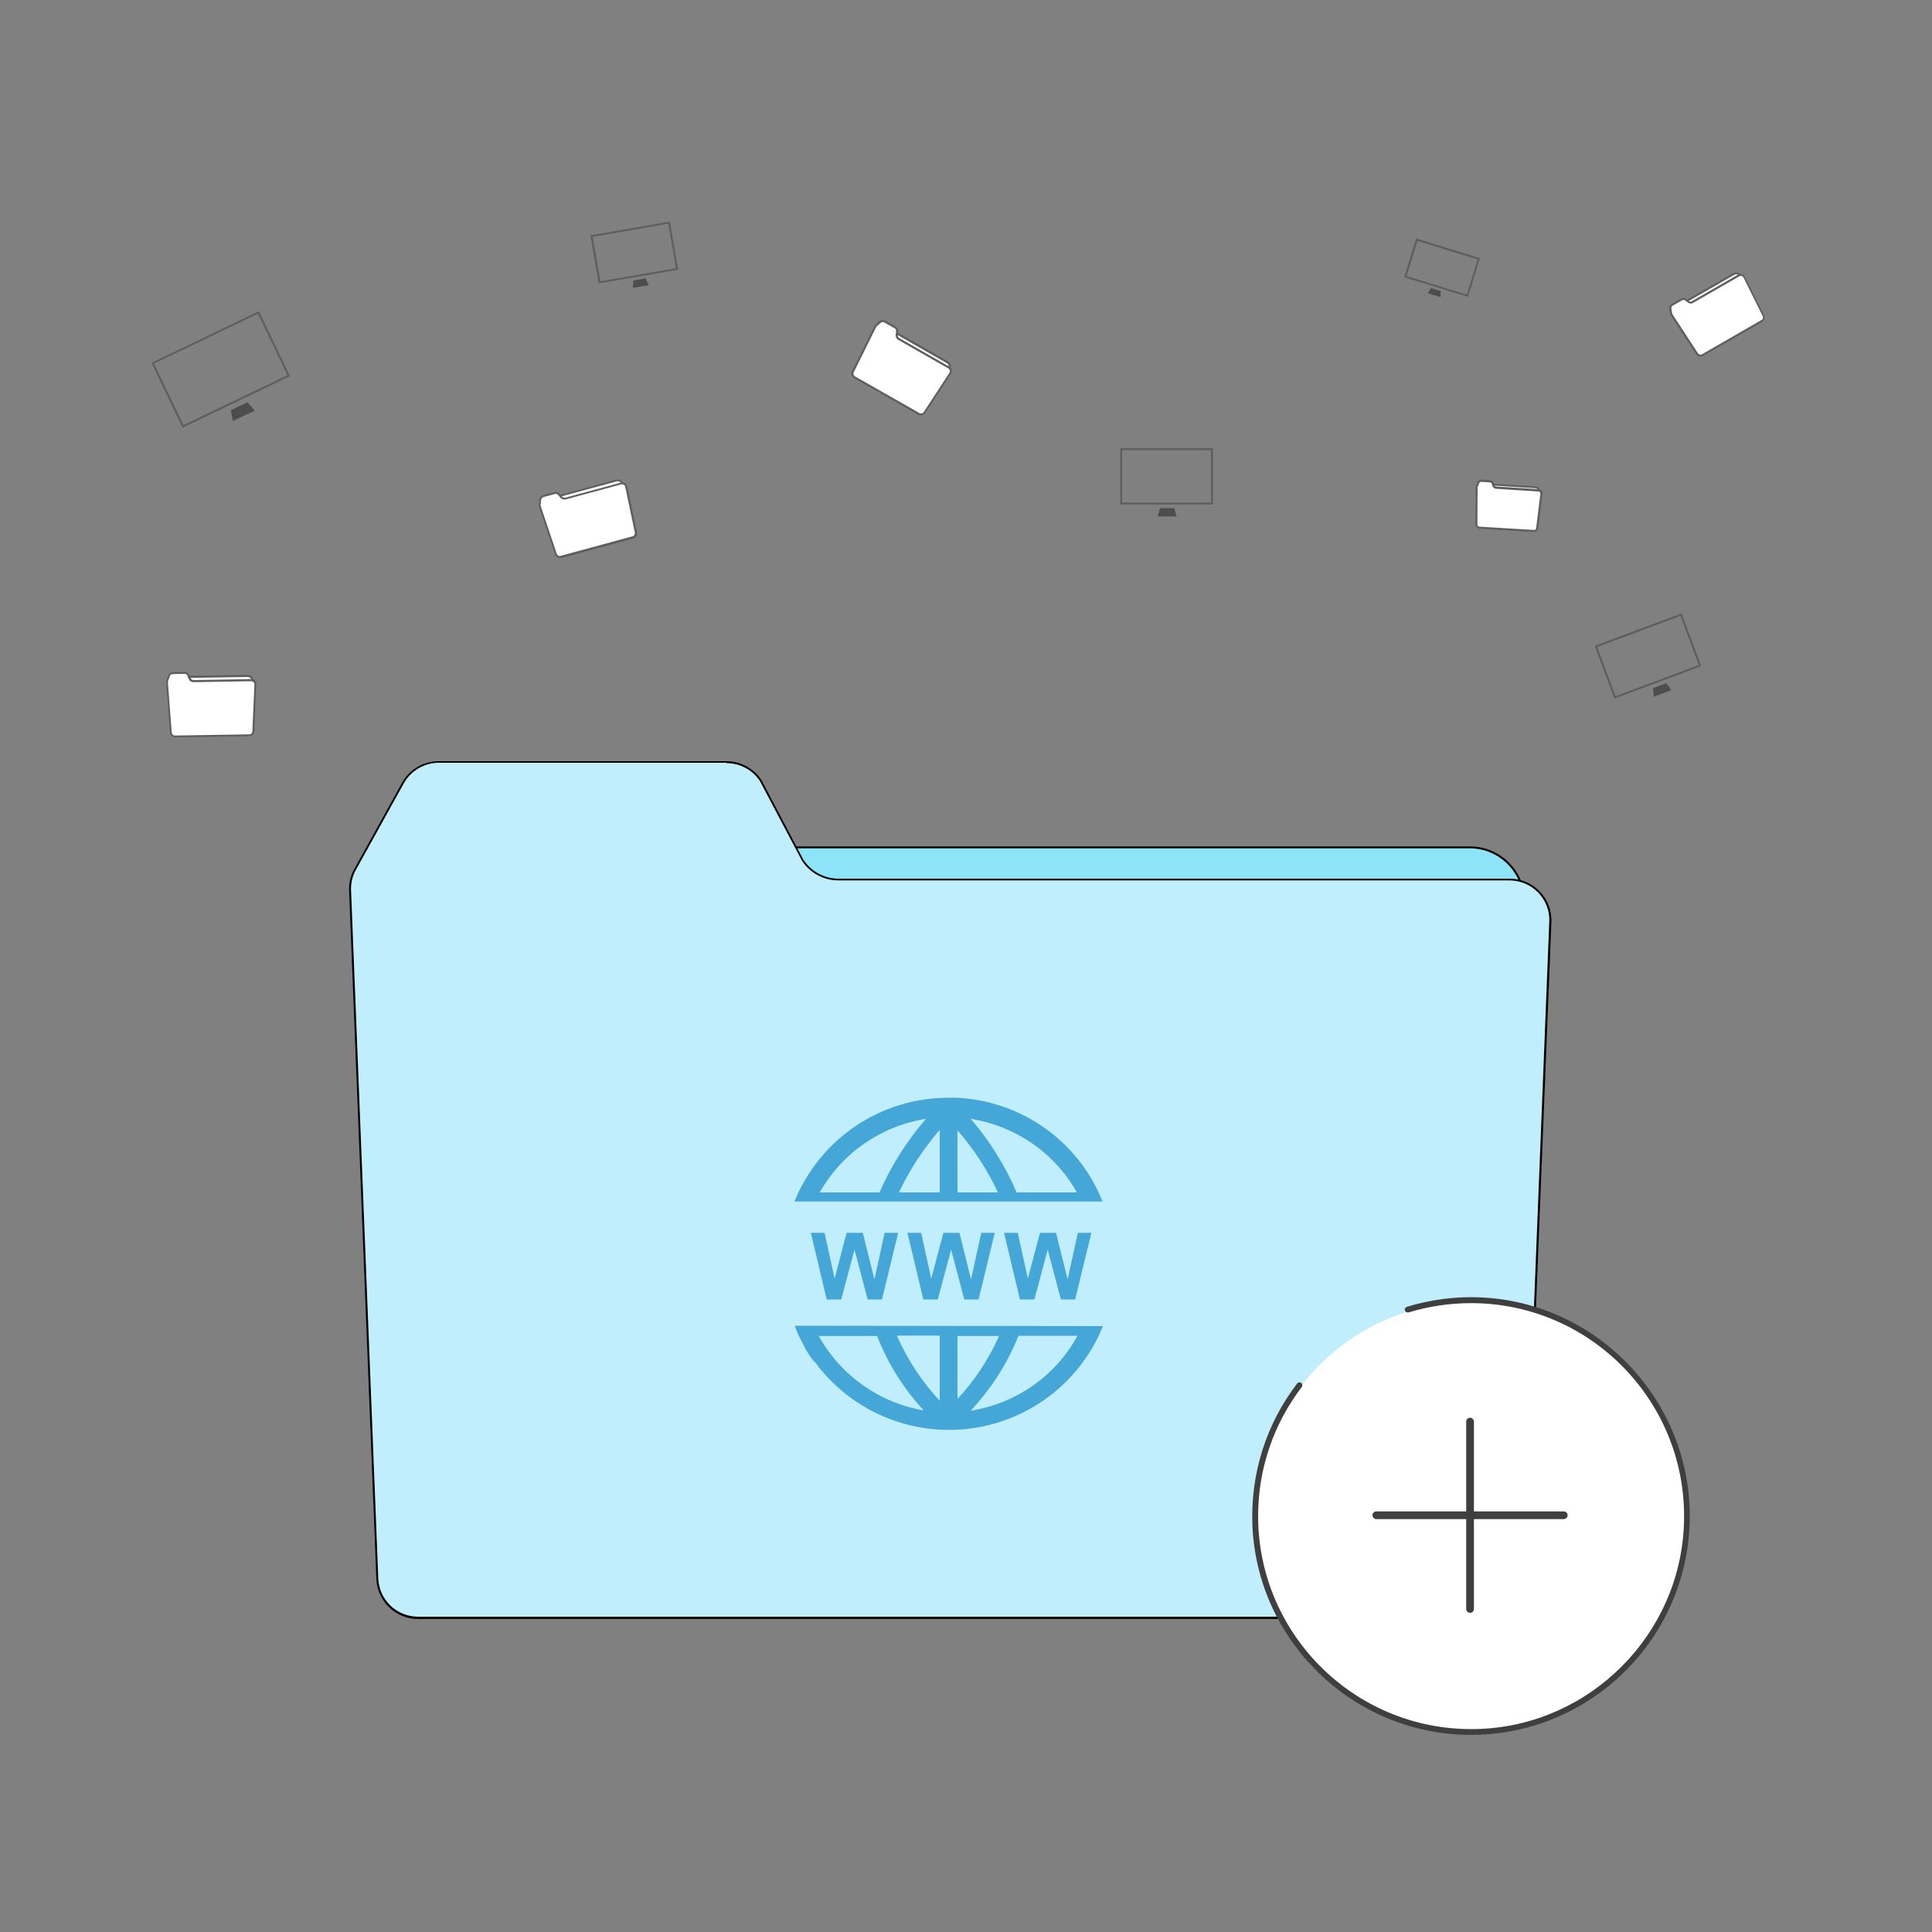 <?xml version="1.0" encoding="utf-8"?>
<!-- Generator: Adobe Illustrator 21.0.2, SVG Export Plug-In . SVG Version: 6.00 Build 0)  -->
<svg version="1.1" id="Layer_1" xmlns="http://www.w3.org/2000/svg" xmlns:xlink="http://www.w3.org/1999/xlink" x="0px" y="0px"
	 viewBox="0 0 1000 1000" enable-background="new 0 0 1000 1000" xml:space="preserve">
<rect x="0" y="0" width="1000" height="1000" fill="#808080" stroke="none"/>
<g>
	<g>
		<g>
			<path fill="#8DE3F7" d="M225,837.5c-15.5,0-28.1-12.6-28.1-28.1V466.7c0-15.5,12.6-28.1,28.1-28.1h535.7
				c15.5,0,28.1,12.6,28.1,28.1v342.6c0,15.5-12.6,28.1-28.1,28.1L225,837.5L225,837.5z"/>
		</g>
		<g>
			<g>
				<path d="M760.8,439.1c15.2,0,27.6,12.4,27.6,27.6v342.6c0,15.2-12.4,27.6-27.6,27.6H225c-15.2,0-27.6-12.4-27.6-27.6V466.7
					c0-15.2,12.4-27.6,27.6-27.6H760.8 M760.8,438.1H225c-15.8,0-28.6,12.8-28.6,28.6v342.6c0,15.8,12.8,28.6,28.6,28.6h535.7
					c15.8,0,28.6-12.8,28.6-28.6V466.7C789.4,450.9,776.6,438.1,760.8,438.1L760.8,438.1z"/>
			</g>
		</g>
	</g>
	<g>
		<g>
			<path fill="#C0EEFC" d="M216.4,837.5c-11.4,0-20.7-8.9-21.1-20.3l-14.1-356.1c-0.2-4,0.8-8,2.9-11.5l24.7-44.6
				c3.8-6.5,10.8-10.5,18.3-10.5h149c7.1,0,13.7,3.6,17.7,9.5l21.8,41.3c4.1,6.3,11,10,18.5,10h347.3c5.8,0,11.2,2.3,15.2,6.5
				s6.1,9.7,5.9,15.5L789,817.2c-0.5,11.4-9.7,20.3-21.1,20.3H216.4z"/>
		</g>
		<g>
			<path d="M376.1,395c6.9,0,13.4,3.5,17.2,9.2l21.8,41.3l0,0l0,0c4.2,6.4,11.3,10.2,18.9,10.2h347.3c5.7,0,11,2.3,14.9,6.3
				c3.9,4.1,6,9.5,5.7,15.1L788.4,817c-0.4,11.1-9.5,19.8-20.6,19.8H216.4c-11.1,0-20.2-8.7-20.6-19.8l-14.1-356.1
				c-0.2-3.9,0.8-7.8,2.8-11.2l24.7-44.6c3.7-6.3,10.5-10.3,17.9-10.3h149 M376.1,394H227c-7.7,0-14.8,4.1-18.7,10.8l-24.7,44.6
				c-2.1,3.6-3.1,7.6-2.9,11.7l14.1,356.1c0.5,11.6,10,20.8,21.6,20.8h551.4c11.6,0,21.2-9.2,21.6-20.8L803,477.3
				c0.5-12.3-9.3-22.5-21.6-22.5H434c-7.3,0-14.1-3.7-18.1-9.7l-21.8-41.4C390.1,397.7,383.3,394,376.1,394L376.1,394z"/>
		</g>
	</g>
</g>
<g>
	<g>
		<circle fill="#FFFFFF" cx="761.4" cy="784.8" r="110.8"/>
	</g>
	<g>
		<path fill="#3F3F3F" d="M874.6,786.7c-1.1,62.8-53.5,113.3-117.1,111.2c-58.5-2-106.2-48.8-109.2-107.2
			c-1.4-28.1,7.4-54.1,23.1-74.6c0.5-0.7,1.5-0.8,2.1-0.3l0,0c0.6,0.5,0.8,1.4,0.3,2.1c-14.2,18.6-22.6,41.7-22.6,66.8
			c0,62.2,51.8,112.6,114.6,110.2c57.2-2.2,103.6-48.6,105.8-105.8c2.4-62.8-47.9-114.6-110.2-114.6c-11.2,0-22.1,1.7-32.3,4.8
			c-0.8,0.2-1.6-0.2-1.9-1l0,0c-0.3-0.8,0.2-1.6,1-1.9c11.8-3.6,24.5-5.4,37.6-4.9C827,673.9,875.7,725.4,874.6,786.7z"/>
	</g>
	<g>
		<path fill="#3F3F3F" d="M811.4,784.3c0,0.5-0.2,1-0.6,1.4c-0.4,0.4-0.9,0.6-1.4,0.6h-46.5v46.5c0,1.1-0.9,2-2,2s-2-0.9-2-2v-46.5
			h-46.5c-1.1,0-2-0.9-2-2s0.9-2,2-2h46.5v-46.5c0-1.1,0.9-2,2-2c0.5,0,1,0.2,1.4,0.6c0.4,0.4,0.6,0.9,0.6,1.4v46.5h46.5
			C810.5,782.3,811.4,783.2,811.4,784.3z"/>
	</g>
</g>
<g>
	<g>
		<path fill="#5E5E5E" d="M627.8,261.1h-48V232h48V261.1z M580.8,260.1h46V233h-46V260.1z"/>
	</g>
	<g>
		<polygon fill="#4D4D4D" points="609,267.3 599.2,267.3 600.4,263 607.8,263 		"/>
	</g>
</g>
<g>
	<g>
		<path fill="#5E5E5E" d="M94.5,221.4l-16.1-33.6l55.6-26.7l16.1,33.6L94.5,221.4z M79.7,188.2L95,220l53.8-25.8l-15.3-31.8
			L79.7,188.2z"/>
	</g>
	<g>
		<polygon fill="#4D4D4D" points="131.9,212.5 120.5,217.9 119.5,212.3 128.1,208.2 		"/>
	</g>
</g>
<g>
	<g>
		<path fill="#5E5E5E" d="M309.9,146.7l-4.3-24.9l41.1-7.1l4.3,24.9L309.9,146.7z M306.8,122.6l4,23l39.1-6.8l-4-23L306.8,122.6z"/>
	</g>
	<g>
		<polygon fill="#4D4D4D" points="335.8,147.6 327.5,149 327.9,145.2 334.1,144.1 		"/>
	</g>
</g>
<g>
	<g>
		<path fill="#5E5E5E" d="M835.6,361.6l-10.2-27.3l45-16.8l10.2,27.3L835.6,361.6z M826.7,334.9l9.5,25.4l43.1-16.1l-9.5-25.4
			L826.7,334.9z"/>
	</g>
	<g>
		<polygon fill="#4D4D4D" points="865.1,357.2 856,360.6 855.6,356.2 862.5,353.6 		"/>
	</g>
</g>
<g>
	<g>
		<path fill="#5E5E5E" d="M759.8,153.7l-33-10.2l6.2-20.1l33,10.2L759.8,153.7z M728.1,142.9l31.1,9.6l5.6-18.2l-31.1-9.6
			L728.1,142.9z"/>
	</g>
	<g>
		<polygon fill="#4D4D4D" points="745.6,153.8 739,151.8 740.7,149.1 745.7,150.7 		"/>
	</g>
</g>
<g>
	<g>
		<path fill="#FFFFFF" d="M327,278.3l-36.2,9.8c-1.3,0.4-2.7-0.4-3.1-1.8l-6.7-24.7c-0.4-1.3,0.4-2.7,1.8-3.1l36.2-9.8
			c1.3-0.4,2.7,0.4,3.1,1.8l6.7,24.7C329.1,276.5,328.3,277.9,327,278.3z"/>
		<path fill="#5E5E5E" d="M290.1,288.7c-0.5,0-1-0.1-1.5-0.4c-0.7-0.4-1.2-1-1.4-1.8l-6.7-24.7c-0.2-0.8-0.1-1.6,0.3-2.3
			s1-1.2,1.8-1.4l36.2-9.8c0.8-0.2,1.6-0.1,2.3,0.3c0.7,0.4,1.2,1,1.4,1.8l6.7,24.7c0.4,1.6-0.5,3.3-2.1,3.7l-36.2,9.8
			C290.7,288.7,290.4,288.7,290.1,288.7z M319.6,249.1c-0.2,0-0.4,0-0.5,0.1l-36.2,9.8c-0.5,0.1-1,0.5-1.2,0.9
			c-0.3,0.5-0.3,1-0.2,1.5l6.7,24.7c0.3,1.1,1.4,1.7,2.5,1.4l36.2-9.8c1.1-0.3,1.7-1.4,1.4-2.5l-6.7-24.7c-0.1-0.5-0.5-1-0.9-1.2
			C320.3,249.2,320,249.1,319.6,249.1z"/>
	</g>
	<g>
		<path fill="#FFFFFF" d="M327.5,278.1l-37.2,10.1c-1.1,0.3-2.2-0.3-2.6-1.4l-8.3-24.7c-0.1-0.3-0.1-0.6-0.1-0.9l0.3-2.6
			c0.1-0.9,0.7-1.6,1.6-1.8l5.9-1.6c0.8-0.2,1.7,0.1,2.2,0.7l1.1,1.4c0.5,0.7,1.4,1,2.2,0.7l28.8-7.8c1.2-0.3,2.4,0.4,2.6,1.6
			l5,23.8C329.2,276.8,328.6,277.8,327.5,278.1z"/>
		<path fill="#5E5E5E" d="M289.8,288.8c-1.1,0-2.1-0.7-2.5-1.8l-8.3-24.7c-0.1-0.4-0.2-0.7-0.1-1.1l0.3-2.6c0.1-1.1,0.9-2,1.9-2.3
			l5.9-1.6c1-0.3,2.1,0.1,2.8,0.9l1.1,1.4c0.4,0.5,1.1,0.7,1.7,0.6l28.8-7.8c0.7-0.2,1.4-0.1,2.1,0.3c0.6,0.4,1,1,1.2,1.7l5,23.8
			c0.3,1.4-0.5,2.7-1.9,3.1l-37.2,10.1C290.2,288.8,290,288.8,289.8,288.8z M287.6,255.6c-0.1,0-0.3,0-0.4,0.1l-5.9,1.6
			c-0.6,0.2-1.1,0.7-1.2,1.4l-0.3,2.6c0,0.2,0,0.5,0.1,0.7l8.3,24.7c0.3,0.8,1.1,1.3,2,1l37.2-10.1c0.8-0.2,1.3-1.1,1.2-1.9l-5-23.8
			c-0.1-0.4-0.4-0.8-0.7-1c-0.4-0.2-0.8-0.3-1.3-0.2l-28.8,7.8c-1,0.3-2.1-0.1-2.8-0.9l-1.1-1.4
			C288.6,255.9,288.1,255.6,287.6,255.6z"/>
	</g>
</g>
<g>
	<g>
		<path fill="#FFFFFF" d="M128.6,380.5l-37.5,0.6c-1.4,0-2.5-1.1-2.5-2.5L88.2,353c0-1.4,1.1-2.5,2.5-2.5l37.5-0.6
			c1.4,0,2.5,1.1,2.5,2.5l0.4,25.6C131.1,379.3,130,380.5,128.6,380.5z"/>
		<path fill="#5E5E5E" d="M91.1,381.6c-1.6,0-3-1.3-3-3L87.7,353c0-1.7,1.3-3,3-3.1l37.5-0.6c1.6,0,3,1.3,3.1,3l0.4,25.6
			c0,1.7-1.3,3-3,3.1L91.1,381.6L91.1,381.6z M128.2,350.4L128.2,350.4L90.6,351c-1.1,0-2,0.9-2,2l0.4,25.6c0,1.1,0.9,2,2,2
			l37.5-0.6c1.1,0,2-0.9,2-2l-0.4-25.6C130.2,351.3,129.3,350.4,128.2,350.4z"/>
	</g>
	<g>
		<path fill="#FFFFFF" d="M129.1,380.5l-38.5,0.6c-1.1,0-2.1-0.8-2.1-2l-2-26c0-0.3,0-0.6,0.1-0.9l0.9-2.5c0.3-0.8,1.1-1.4,2-1.4
			l6.1-0.1c0.9,0,1.6,0.5,2,1.3l0.7,1.6c0.3,0.8,1.1,1.3,2,1.3l29.9-0.5c1.2,0,2.2,1,2.2,2.2l-1.1,24.3
			C131.2,379.6,130.2,380.5,129.1,380.5z"/>
		<path fill="#5E5E5E" d="M90.6,381.6c-1.4,0-2.5-1.1-2.6-2.4l-2-26c0-0.4,0-0.7,0.2-1.1l0.9-2.5c0.4-1,1.3-1.7,2.4-1.7l6.1-0.1
			c1.1,0,2,0.6,2.4,1.6l0.7,1.6c0.3,0.6,0.8,1,1.5,1l0,0l29.9-0.5c0.8,0,1.4,0.3,1.9,0.8s0.8,1.2,0.7,1.9l-1.1,24.3
			c-0.1,1.4-1.2,2.5-2.6,2.5L90.6,381.6L90.6,381.6z M95.6,348.8L95.6,348.8l-6.2,0.1c-0.7,0-1.3,0.4-1.5,1.1l-0.9,2.5
			c-0.1,0.2-0.1,0.4-0.1,0.7l2,26c0.1,0.9,0.8,1.5,1.6,1.5l38.5-0.6c0.9,0,1.6-0.7,1.6-1.5l1.1-24.3c0-0.5-0.1-0.9-0.5-1.2
			c-0.3-0.3-0.8-0.5-1.2-0.5l-29.9,0.5c-1.1,0-2-0.6-2.4-1.6l-0.7-1.6C96.9,349.1,96.3,348.8,95.6,348.8z"/>
	</g>
</g>
<g>
	<g>
		<path fill="#FFFFFF" d="M475.2,214l-32.5-18.6c-1.2-0.7-1.6-2.2-0.9-3.4l12.7-22.2c0.7-1.2,2.2-1.6,3.4-0.9l32.5,18.6
			c1.2,0.7,1.6,2.2,0.9,3.4l-12.7,22.2C477.9,214.3,476.4,214.7,475.2,214z"/>
		<path fill="#5E5E5E" d="M476.4,214.8c-0.5,0-1-0.1-1.5-0.4l-32.5-18.6c-1.4-0.8-1.9-2.7-1.1-4.1l12.7-22.2c0.4-0.7,1-1.2,1.8-1.4
			s1.6-0.1,2.3,0.3l32.5,18.6c1.4,0.8,1.9,2.7,1.1,4.1L479,213.3c-0.4,0.7-1,1.2-1.8,1.4C477,214.8,476.7,214.8,476.4,214.8z
			 M475.4,213.6c0.5,0.3,1,0.3,1.5,0.2s1-0.5,1.2-0.9l12.7-22.2c0.6-1,0.2-2.2-0.7-2.7l-32.5-18.6c-0.5-0.3-1-0.3-1.5-0.2
			s-1,0.5-1.2,0.9l-12.7,22.2c-0.6,1-0.2,2.2,0.7,2.7L475.4,213.6z"/>
	</g>
	<g>
		<path fill="#FFFFFF" d="M475.6,214.3l-33.4-19.1c-1-0.6-1.3-1.8-0.8-2.8L453,169c0.1-0.3,0.3-0.5,0.6-0.7l2-1.7
			c0.7-0.6,1.6-0.6,2.4-0.2l5.3,3c0.7,0.4,1.2,1.3,1.1,2.1l-0.2,1.8c-0.1,0.8,0.3,1.7,1.1,2.1l25.9,14.8c1.1,0.6,1.4,2,0.7,3
			l-13.3,20.3C477.9,214.5,476.6,214.8,475.6,214.3z"/>
		<path fill="#5E5E5E" d="M476.7,215c-0.4,0-0.9-0.1-1.3-0.3L442,195.6c-1.2-0.7-1.7-2.2-1-3.4l11.6-23.4c0.2-0.3,0.4-0.6,0.7-0.9
			l2-1.7c0.8-0.7,2-0.8,3-0.2l5.3,3c0.9,0.5,1.4,1.5,1.3,2.6l-0.2,1.8c-0.1,0.7,0.2,1.3,0.8,1.6l25.9,14.8c0.6,0.4,1.1,1,1.2,1.7
			c0.2,0.7,0,1.4-0.4,2l-13.3,20.3C478.4,214.6,477.5,215,476.7,215z M475.9,213.8c0.7,0.4,1.7,0.2,2.2-0.5l13.3-20.3
			c0.2-0.4,0.3-0.8,0.2-1.3c-0.1-0.4-0.4-0.8-0.8-1l-25.9-14.8c-0.9-0.5-1.4-1.5-1.3-2.6l0.2-1.8c0.1-0.7-0.2-1.3-0.8-1.6l-5.3-3
			c-0.6-0.3-1.3-0.3-1.8,0.2l-2,1.7c-0.2,0.1-0.3,0.3-0.4,0.5l-11.6,23.4c-0.4,0.8-0.1,1.7,0.6,2.1L475.9,213.8z"/>
	</g>
</g>
<g>
	<g>
		<path fill="#FFFFFF" d="M793,274.8l-26.4-1.6c-1.4-0.1-2.4-1.3-2.3-2.7l1.1-17.6c0.1-1.4,1.3-2.4,2.7-2.3l26.4,1.6
			c1.4,0.1,2.4,1.3,2.3,2.7l-1.1,17.6C795.5,273.8,794.4,274.9,793,274.8z"/>
		<path fill="#5E5E5E" d="M793.1,275.3c-0.1,0-0.1,0-0.2,0l-26.4-1.6c-0.8-0.1-1.5-0.4-2.1-1c-0.5-0.6-0.8-1.4-0.7-2.2l1.1-17.6
			c0-0.8,0.4-1.5,1-2.1c0.6-0.5,1.4-0.8,2.2-0.7l26.4,1.6c1.7,0.1,2.9,1.5,2.8,3.2l-1.1,17.6C796,274,794.7,275.3,793.1,275.3z
			 M767.9,251c-0.5,0-1,0.2-1.3,0.5c-0.4,0.4-0.6,0.8-0.7,1.4l-1.1,17.6c0,0.5,0.1,1.1,0.5,1.5s0.8,0.6,1.4,0.7l26.4,1.6
			c0.5,0,1.1-0.1,1.5-0.5s0.6-0.8,0.7-1.4l1.1-17.6c0.1-1.1-0.8-2.1-1.9-2.1L767.9,251C767.9,251,767.9,251,767.9,251z"/>
	</g>
	<g>
		<path fill="#FFFFFF" d="M794,274.8l-28.4-1.8c-0.8-0.1-1.5-0.7-1.5-1.6l0.1-19.3c0-0.2,0-0.4,0.1-0.6l0.8-1.8
			c0.3-0.6,0.9-1,1.5-0.9l4.5,0.3c0.6,0,1.2,0.5,1.4,1.1l0.4,1.2c0.2,0.6,0.8,1,1.4,1.1l22,1.4c0.9,0.1,1.6,0.9,1.5,1.8l-2.2,17.8
			C795.6,274.3,794.8,274.9,794,274.8z"/>
		<path fill="#5E5E5E" d="M794.1,275.3L794.1,275.3l-28.5-1.8c-1.1-0.1-1.9-1-1.9-2.1l0.1-19.3c0-0.3,0.1-0.6,0.2-0.9l0.8-1.8
			c0.4-0.8,1.2-1.3,2-1.2l4.5,0.3c0.8,0.1,1.6,0.6,1.8,1.4l0.4,1.2c0.1,0.4,0.5,0.7,0.9,0.7l22,1.4c0.6,0,1.1,0.3,1.5,0.7
			s0.5,1,0.5,1.6l-2.2,17.8C796,274.6,795.1,275.3,794.1,275.3z M794,274.3c0.6,0,1.1-0.4,1.1-0.9l2.2-17.8c0-0.3,0-0.6-0.2-0.8
			s-0.5-0.4-0.8-0.4l-22-1.4c-0.8-0.1-1.6-0.6-1.8-1.4l-0.4-1.2c-0.1-0.4-0.5-0.7-0.9-0.7l-4.5-0.3c-0.4,0-0.9,0.2-1,0.6l-0.8,1.8
			c-0.1,0.1-0.1,0.3-0.1,0.4l-0.1,19.3c0,0.6,0.4,1,1,1.1L794,274.3z"/>
	</g>
</g>
<g>
	<g>
		<path fill="#FFFFFF" d="M911.4,166.4l-29.8,17.1c-1.2,0.7-2.7,0.3-3.4-0.9l-11.6-20.2c-0.7-1.2-0.3-2.7,0.9-3.4l29.8-17.1
			c1.2-0.7,2.7-0.3,3.4,0.9l11.6,20.2C913.1,164.2,912.6,165.7,911.4,166.4z"/>
		<path fill="#5E5E5E" d="M880.4,184.3c-0.3,0-0.5,0-0.8-0.1c-0.8-0.2-1.4-0.7-1.8-1.4l-11.6-20.2c-0.4-0.7-0.5-1.5-0.3-2.3
			s0.7-1.4,1.4-1.8l29.8-17.1c1.4-0.8,3.3-0.3,4.1,1.1l11.6,20.2c0.8,1.4,0.3,3.3-1.1,4.1l-29.8,17.1
			C881.4,184.2,880.9,184.3,880.4,184.3z M898.6,142c-0.3,0-0.7,0.1-1,0.3l-29.8,17.1c-0.5,0.3-0.8,0.7-0.9,1.2s-0.1,1.1,0.2,1.5
			l11.6,20.2c0.3,0.5,0.7,0.8,1.2,0.9c0.5,0.1,1.1,0.1,1.5-0.2l29.8-17.1c1-0.6,1.3-1.8,0.7-2.7L900.3,143
			C900,142.3,899.3,142,898.6,142z"/>
	</g>
	<g>
		<path fill="#FFFFFF" d="M912,166.1l-30.9,17.8c-0.9,0.5-2,0.2-2.6-0.6L865.2,163c-0.2-0.2-0.3-0.5-0.3-0.8l-0.4-2.4
			c-0.1-0.8,0.3-1.6,1-2l4.9-2.8c0.7-0.4,1.5-0.3,2.2,0.1l1.3,1c0.6,0.5,1.5,0.5,2.2,0.1l24-13.8c1-0.6,2.2-0.2,2.7,0.8l10,20.1
			C913.3,164.4,912.9,165.5,912,166.1z"/>
		<path fill="#5E5E5E" d="M880.1,184.6c-0.8,0-1.6-0.4-2.1-1.1l-13.2-20.2c-0.2-0.3-0.3-0.6-0.4-1l-0.4-2.4c-0.2-1,0.3-2,1.2-2.5
			l4.9-2.8c0.9-0.5,1.9-0.4,2.7,0.2l1.3,1c0.5,0.4,1.1,0.4,1.6,0.1l24-13.8c0.6-0.3,1.3-0.4,1.9-0.2c0.6,0.2,1.2,0.7,1.5,1.3
			l10,20.1c0.6,1.2,0.1,2.6-1,3.2l-30.9,17.8C880.9,184.5,880.5,184.6,880.1,184.6z M871.4,155.2c-0.2,0-0.5,0.1-0.7,0.2l-4.9,2.8
			c-0.5,0.3-0.8,0.9-0.7,1.5l0.4,2.4c0,0.2,0.1,0.4,0.2,0.6l13.2,20.2c0.4,0.6,1.3,0.9,2,0.5l30.9-17.8c0.7-0.4,0.9-1.2,0.6-1.9
			l-10-20.1c-0.2-0.4-0.5-0.6-0.9-0.7c-0.4-0.1-0.8-0.1-1.2,0.1l-24,13.8c-0.9,0.5-1.9,0.4-2.7-0.2l-1.3-1
			C872,155.3,871.7,155.2,871.4,155.2z"/>
	</g>
</g>
<g>
	<path fill="#44A7D8" d="M411.4,686.2c0.5,1.6,1.1,3.2,1.9,4.8l2.1,4.2c0.4,0.6,0.6,1.2,0.9,1.9c0.2,0.4,0.7,1.1,0.9,1.6
		c1.1,1.9,2.3,3.7,3.7,5.5c0.4,0.2,0.9,0.9,1.4,1.4c0.4,0.4,0.9,1.1,1.4,1.9c15.9,20,39.8,31.9,65.3,32.6h4.4
		c34.2-0.9,64.6-21.9,77.5-53.7L411.4,686.2L411.4,686.2z M423.8,691.5H454c5.5,14.2,13.7,27.3,24.1,38.5
		C455.1,726.1,435.1,711.9,423.8,691.5z M486.4,725c-9.3-9.9-16.7-21.3-22.2-33.7h22.2V725z M495.6,691.5h21.5
		c-5.3,12-12.6,23-21.5,32.6L495.6,691.5L495.6,691.5z M502.4,730.2c5.2-5.6,10-11.7,14.1-18.1c4.2-6.5,7.7-13.5,10.7-20.7h30.5
		C546.3,712.3,525.8,726.5,502.4,730.2z"/>
	<path fill="#44A7D8" d="M500.4,568.6c-3.1-0.4-6.2-0.5-9.4-0.4c-35.1-0.1-66.6,21.2-79.8,53.7h159.5
		C558.9,592.4,531.9,572,500.4,568.6z M424.3,617.2c11.5-20.4,31.8-34.4,55-38.1c-9.9,11.4-18,24.2-24.1,38.1H424.3z M486.4,617.2
		h-21.1c5.5-11.7,12.6-22.5,21.1-32.4V617.2z M495.6,617.2v-32.1c8.5,9.7,15.5,20.4,20.9,32.1H495.6z M502.4,579.1
		c23.2,3.7,43.5,17.6,55,38.1h-31.2C520.3,603.4,512.3,590.5,502.4,579.1z"/>
	<polygon fill="#44A7D8" points="464.9,638.1 456.5,672.6 449.1,672.6 442.3,646.8 435.4,672.6 427.9,672.6 419.7,638.1 
		426.8,638.1 432,661.8 438.2,638.1 446.6,638.1 452.6,662.2 457.9,638.1 	"/>
	<polygon fill="#44A7D8" points="514.9,638.1 506.5,672.6 499.1,672.6 492.3,646.8 485.4,672.6 477.9,672.6 469.7,638.1 
		476.8,638.1 482,661.8 488.3,638.1 496.6,638.1 502.6,662.2 507.9,638.1 	"/>
	<polygon fill="#44A7D8" points="564.9,638.1 556.5,672.6 549.1,672.6 542.3,646.8 535.4,672.6 527.9,672.6 519.7,638.1 
		526.8,638.1 532,661.8 538.3,638.1 546.6,638.1 552.6,662.2 557.9,638.1 	"/>
</g>
</svg>
